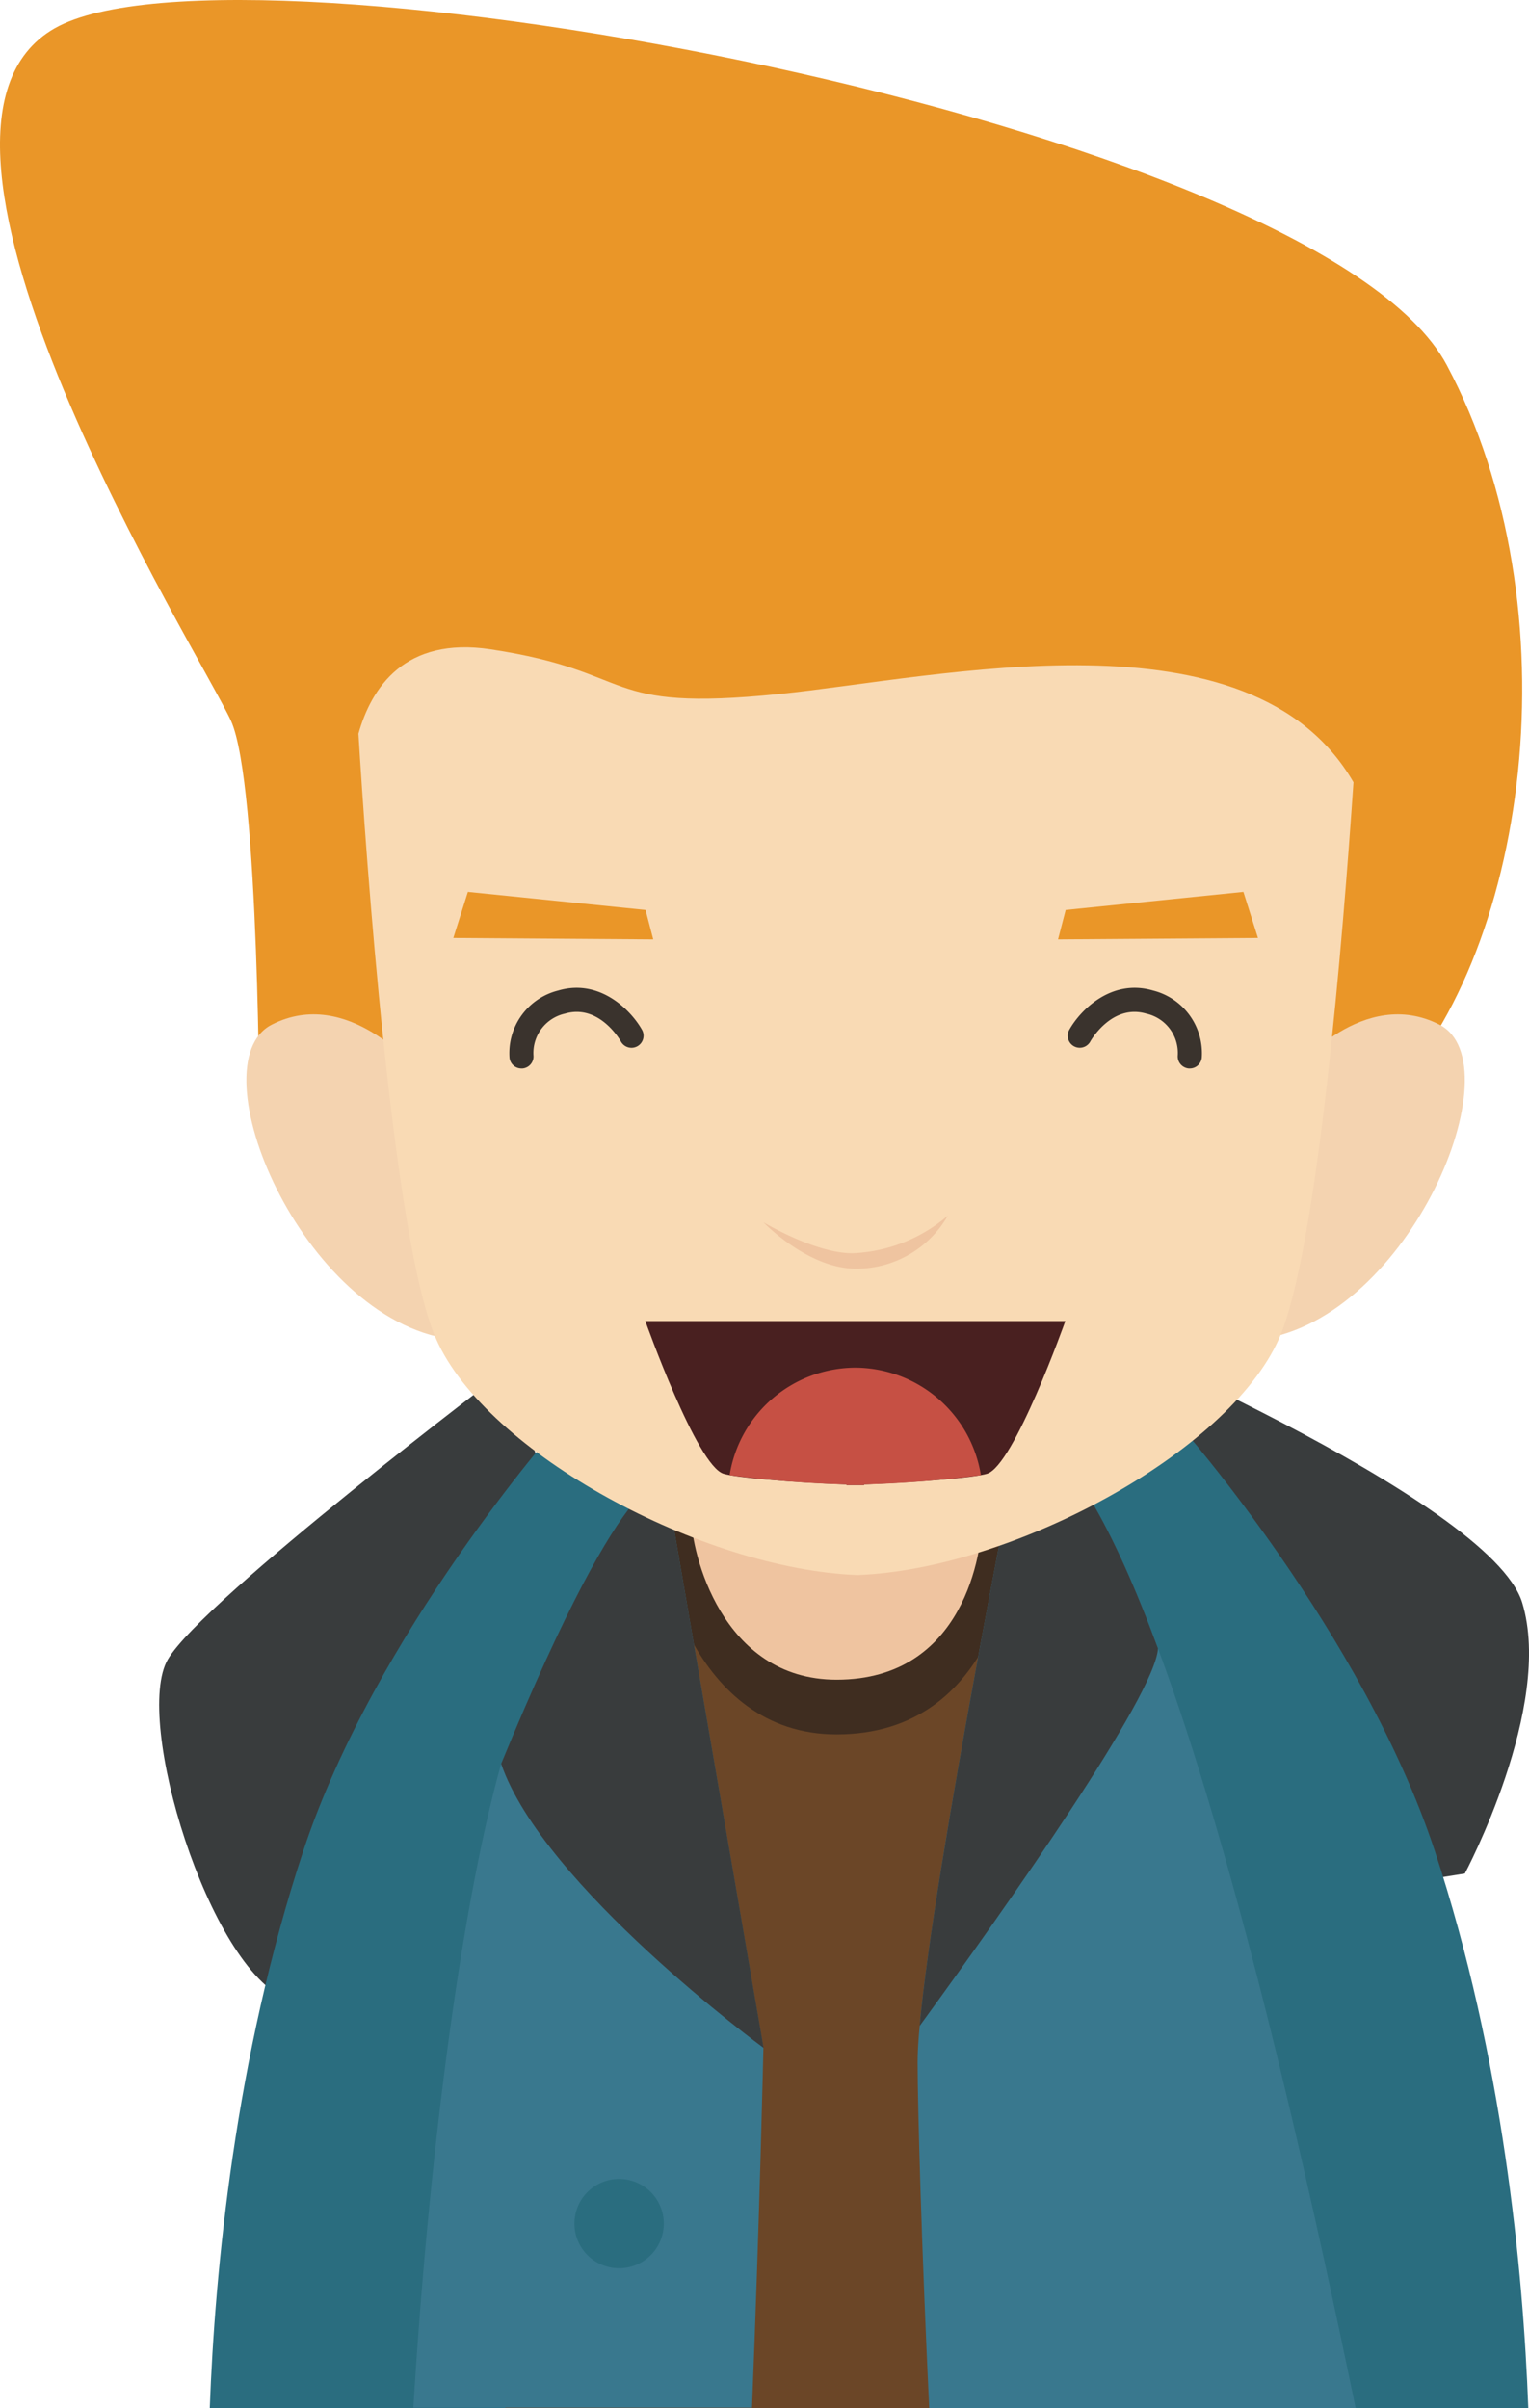 <svg xmlns="http://www.w3.org/2000/svg" viewBox="0 0 174.21 274.42"><defs><style>.cls-1{fill:#393c3d;}.cls-2{fill:#6b4627;}.cls-3{fill:#3f2d20;}.cls-4{fill:#efc4a0;}.cls-5{fill:#2a6d7f;}.cls-6{fill:#39788e;}.cls-7{fill:#ea9628;}.cls-8{fill:#f4d3b0;}.cls-9{fill:#f9dab4;}.cls-10{fill:#3a332d;}.cls-11{fill:#492020;}.cls-12{fill:#c65044;}</style></defs><title>资源 165</title><g id="图层_2" data-name="图层 2"><g id="Layer_1" data-name="Layer 1"><path class="cls-1" d="M58,155.86s-34.93,26.43-38.88,33.25,4.67,35.16,13.64,38.75,50.35,9.33,50.35,9.33Z"/><path class="cls-1" d="M121.5,150.55s48.34,20.25,51.94,32.1-6.54,30.86-6.54,30.86L108,222.84Z"/><path class="cls-2" d="M67.79,168.46s-8.72,56.89-15.19,106h85.47c-6.48-49.07-15.19-106-15.19-106H67.79Z"/><path class="cls-3" d="M116,172.29c0,5.34-2.47,25.36-20.69,25.36-16.42,0-20.66-20-20.66-25.36s9.25-9.68,20.66-9.68S116,166.94,116,172.29Z"/><path class="cls-4" d="M111.92,172.86c0,3.91-2,18.56-16.6,18.56-13.17,0-16.57-14.65-16.57-18.56s7.42-7.09,16.57-7.09S111.92,168.94,111.92,172.86Z"/><path class="cls-5" d="M34.56,210.91c-7.79,23.59-10.08,47.9-10.66,63.51H57.56L74,169.24l-10.43-6.69S42.76,186.1,34.56,210.91Z"/><path class="cls-5" d="M163.47,210.91c7.79,23.59,10.08,47.9,10.66,63.51H140.47L124.08,169.24l10.43-6.69S155.27,186.1,163.47,210.91Z"/><path class="cls-6" d="M57.1,201c-4.85,17.29-8.42,47-10,73.38H85.68c.87-21.61,1.3-41,1.3-41L75.89,169Z"/><path class="cls-1" d="M57.1,201C61.85,214.89,87,233.38,87,233.38L75.89,169S72,164.75,57.1,201Z"/><circle class="cls-5" cx="70.54" cy="253.4" r="5.09"/><path class="cls-6" d="M116.49,162.55S104.55,222,104.55,235c0,5.22.47,21.51,1.32,39.44h48.59C145.2,229.52,130.54,168.37,116.49,162.55Z"/><path class="cls-1" d="M131.94,187.86c-5-13.54-10.28-23.17-15.45-25.31,0,0-10.06,50.08-11.71,68.33C114.8,217.12,131.6,193.27,131.94,187.86Z"/><path class="cls-7" d="M29.56,128.82s0-39.47-3.23-46.65S-14.58,15.06,6.24,3.22,150.14,14,164.85,41.62s9.45,67.82-7.66,84.33S29.56,128.82,29.56,128.82Z"/><path class="cls-8" d="M47.41,121.88s-7.78-9.55-16.45-5.11,3.34,33.49,20.45,35.86Z"/><path class="cls-8" d="M147.57,121.88s7.78-9.55,16.44-5.11-3.32,33.49-20.44,35.86Z"/><path class="cls-9" d="M88.76,79.09C68.11,81.19,72.87,76.57,55.92,74c-9.81-1.49-13.61,4.39-15.08,9.61.81,13.2,3.89,57.78,8.86,69,5.75,13,30.35,26.22,48,26.88h0c17.61-.66,42.21-13.91,48-26.88,4.42-9.93,7.34-46.22,8.51-63.46C142.48,68.87,107,77.24,88.76,79.09Z"/><path class="cls-10" d="M59.41,121.76a1.36,1.36,0,0,1-1.36-1.24,7.35,7.35,0,0,1,5.55-7.64c4.79-1.41,8.34,2.32,9.55,4.48a1.37,1.37,0,0,1-2.4,1.34c-.1-.18-2.49-4.33-6.38-3.19a4.6,4.6,0,0,0-3.59,4.75,1.37,1.37,0,0,1-1.24,1.5Z"/><path class="cls-10" d="M135.57,121.76h-.13a1.38,1.38,0,0,1-1.25-1.49,4.59,4.59,0,0,0-3.59-4.76c-3.88-1.14-6.28,3-6.38,3.19a1.37,1.37,0,0,1-2.39-1.34c1.2-2.16,4.75-5.89,9.55-4.48a7.37,7.37,0,0,1,5.55,7.64A1.37,1.37,0,0,1,135.57,121.76Z"/><polygon class="cls-7" points="121.42 103.7 120.55 107.05 143.33 106.89 141.67 101.64 121.42 103.7"/><polygon class="cls-7" points="73.55 103.7 74.43 107.05 51.65 106.89 53.31 101.64 73.55 103.7"/><path class="cls-4" d="M108,138.53a12,12,0,0,1-10.46,6.05c-5.5,0-10.56-5.29-10.56-5.29s5.86,3.53,10.13,3.53A17.73,17.73,0,0,0,108,138.53Z"/><path class="cls-11" d="M98.53,150.55h-25s5.86,16.51,8.92,17.4c1.42.42,7.58,1,14,1.22v.07l1,0,1,0v-.07c6.47-.25,12.62-.8,14-1.22,3.07-.89,8.93-17.4,8.93-17.4Z"/><path class="cls-12" d="M97.49,155.86a14.56,14.56,0,0,0-14.36,12.25,128.39,128.39,0,0,0,13.31,1.06v.07l1,0,1,0v-.07a128.65,128.65,0,0,0,13.32-1.06A14.56,14.56,0,0,0,97.49,155.86Z"/></g></g></svg>